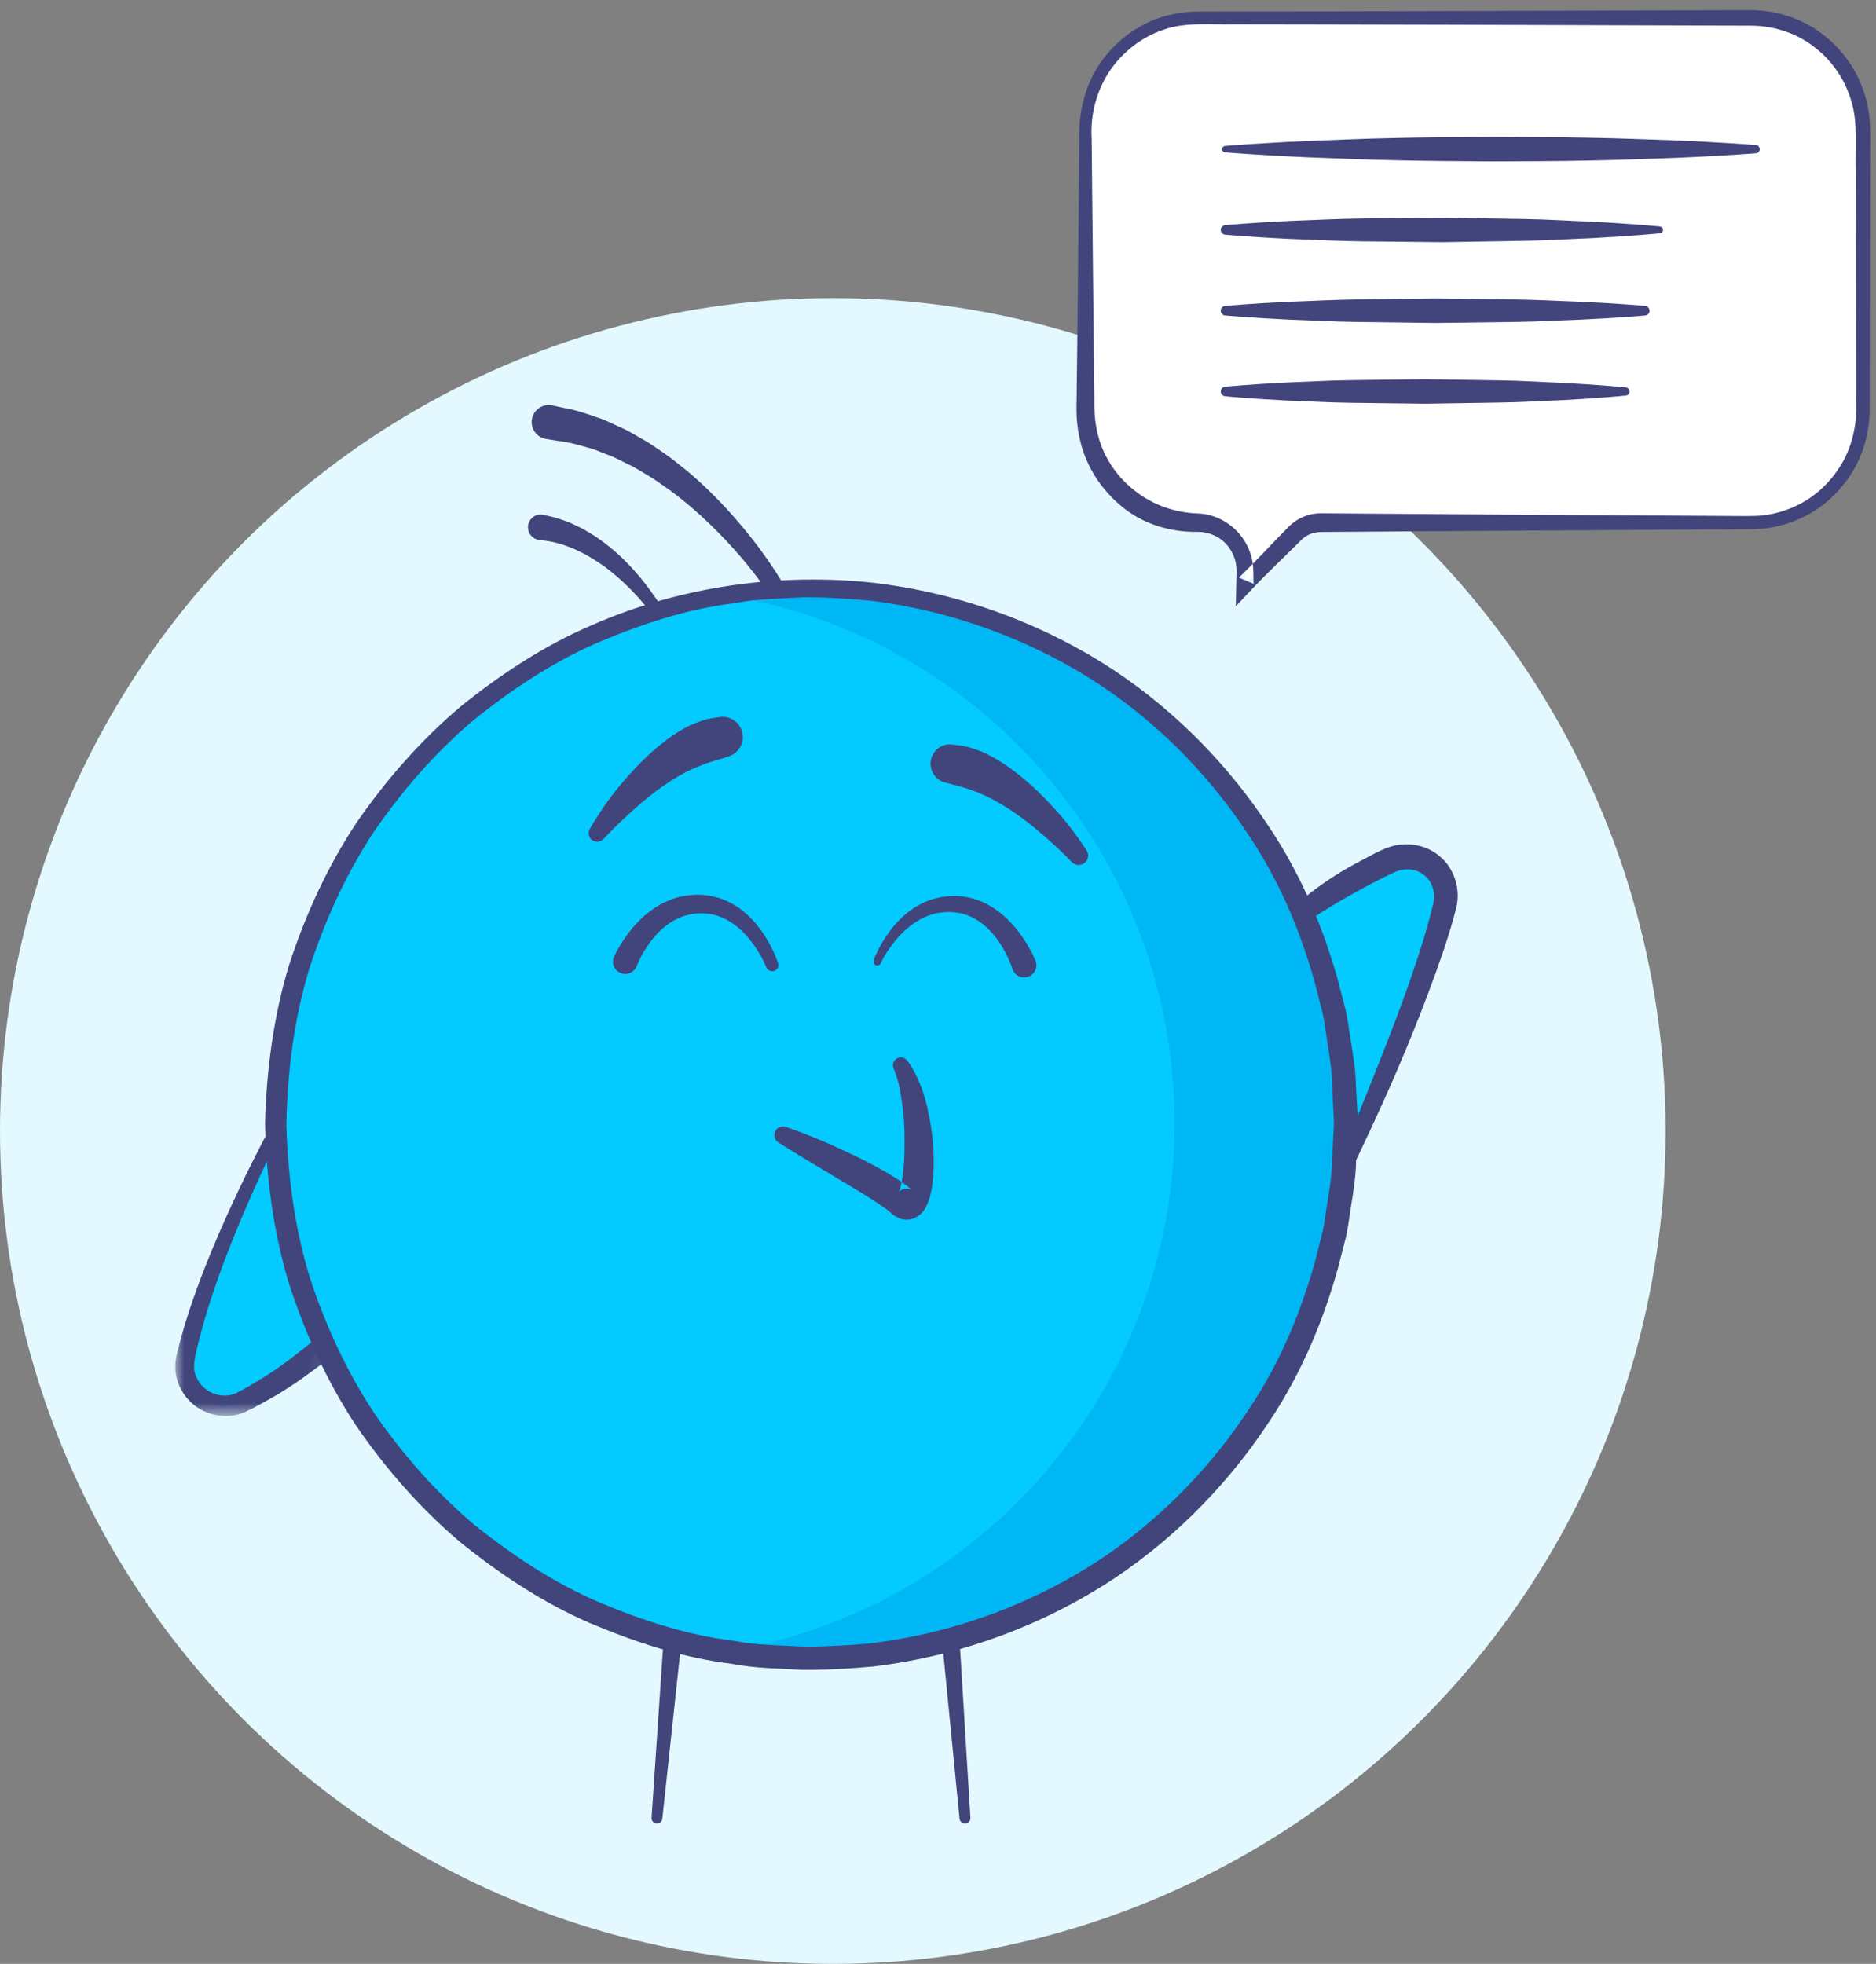 <?xml version="1.0" encoding="UTF-8"?>
<svg width="107px" height="112px" viewBox="0 0 107 112" version="1.1" xmlns="http://www.w3.org/2000/svg" xmlns:xlink="http://www.w3.org/1999/xlink">
    <rect x="0" y="0" width="107" height="112" fill="#808080" stroke="none"/>
    <!-- Generator: Sketch 46.2 (44496) - http://www.bohemiancoding.com/sketch -->
    <title>collect-feedback</title>
    <desc>Created with Sketch.</desc>
    <defs>
        <polygon id="path-1" points="0 0.776 0 17.254 8.917 17.254 8.917 0.776 3.78447928e-20 0.776"></polygon>
    </defs>
    <g id="Components" stroke="none" stroke-width="1" fill="none" fill-rule="evenodd">
        <g id="Homepage" transform="translate(-594, -1503)">
            <g id="Feedback-Management" transform="translate(0, 1272)">
                <g id="Illustration" transform="translate(128, 231)">
                    <g id="Group-38">
                        <g id="Group-9" transform="translate(352, 0)">
                            <g id="Group-4">
                                <g id="Group-37">
                                    <g id="collect-feedback" transform="translate(114, 0)">
                                        <circle id="Oval" fill="#E3F9FF" cx="47.5" cy="64.5" r="47.5"></circle>
                                        <g id="Group-56" transform="translate(61, 0)">
                                            <path d="M38.9,1.022 L7.267,1.022 C3.757,1.022 0.912,3.903 0.912,7.458 L0.912,23.373 C0.912,26.927 3.757,29.809 7.267,29.809 L7.267,29.809 C8.781,29.809 10.008,31.052 10.008,32.585 L10.008,33.297 L12.85,30.426 C13.242,30.031 13.771,29.809 14.324,29.809 L38.9,29.809 C42.409,29.809 45.254,26.927 45.254,23.373 L45.254,7.458 C45.254,3.903 42.409,1.022 38.9,1.022" id="Fill-35" fill="#FFFFFF"></path>
                                            <g id="Group-39" fill="#42457B">
                                                <path d="M38.9,0.578 C40.363,0.595 41.834,1.071 42.991,1.986 C44.165,2.878 45.028,4.172 45.416,5.601 C45.52,5.954 45.582,6.329 45.629,6.71 C45.655,7.05 45.676,7.434 45.67,7.779 L45.665,9.864 L45.655,14.036 L45.641,22.379 C45.633,23.058 45.674,23.786 45.536,24.523 C45.41,25.249 45.175,25.956 44.831,26.607 C44.126,27.892 43.029,28.97 41.695,29.566 C41.028,29.869 40.336,30.066 39.584,30.149 C38.9,30.199 38.175,30.184 37.505,30.192 L33.387,30.216 L25.149,30.266 L16.912,30.324 L14.852,30.338 L14.337,30.342 C14.202,30.343 14.079,30.36 13.952,30.388 C13.706,30.443 13.457,30.578 13.283,30.734 C12.329,31.697 11.299,32.648 10.357,33.651 L9.483,34.582 L9.515,33.297 L9.515,33.268 L9.531,32.638 C9.534,32.445 9.518,32.285 9.486,32.11 C9.414,31.77 9.266,31.448 9.056,31.173 C8.634,30.613 7.938,30.319 7.267,30.335 L7.267,30.335 C5.758,30.354 4.198,29.892 3.007,28.908 C1.814,27.942 0.935,26.577 0.595,25.074 C0.408,24.309 0.38,23.513 0.405,22.829 L0.43,20.699 L0.476,16.438 L0.561,7.918 C0.507,6.473 0.872,4.916 1.7,3.677 C2.531,2.441 3.759,1.472 5.17,1.006 C5.87,0.772 6.64,0.665 7.35,0.66 L9.453,0.656 L13.659,0.651 L22.074,0.631 L38.9,0.578 Z M38.9,1.465 L22.074,1.412 L13.659,1.393 L9.453,1.387 C8.05,1.415 6.613,1.251 5.391,1.688 C4.129,2.1 3.026,2.963 2.277,4.071 C1.541,5.199 1.182,6.524 1.264,7.918 L1.349,16.438 L1.395,20.699 L1.42,22.829 C1.41,23.563 1.463,24.199 1.626,24.812 C1.94,26.075 2.71,27.2 3.72,27.981 C4.722,28.784 5.98,29.229 7.267,29.283 L7.267,30.335 L7.267,29.283 C8.258,29.299 9.209,29.804 9.798,30.585 C10.097,30.973 10.31,31.43 10.412,31.913 C10.514,32.424 10.478,32.865 10.5,33.268 L10.502,33.297 L9.66,32.943 C10.664,31.984 11.572,30.966 12.57,29.972 C12.904,29.663 13.28,29.463 13.702,29.352 C13.908,29.299 14.129,29.274 14.337,29.276 L14.852,29.279 L16.912,29.295 L25.149,29.352 L33.387,29.402 L37.505,29.426 C38.207,29.423 38.857,29.456 39.544,29.398 C40.156,29.325 40.8,29.148 41.384,28.877 C42.568,28.345 43.537,27.381 44.161,26.24 C44.464,25.663 44.669,25.036 44.779,24.393 C44.9,23.76 44.862,23.087 44.867,22.379 L44.853,14.036 L44.844,9.864 C44.795,8.496 44.972,7.011 44.609,5.831 C44.262,4.582 43.503,3.453 42.473,2.679 C41.458,1.881 40.177,1.478 38.9,1.465 L38.9,1.465 Z" id="Fill-37"></path>
                                            </g>
                                            <path d="M9.206,8.022 L39.618,8.022" id="Fill-40" fill="#E8E7EE"></path>
                                            <path d="M8.871,8.323 C8.871,8.323 10.764,8.164 13.603,8.041 C15.023,7.994 16.679,7.909 18.452,7.875 C20.227,7.831 22.12,7.821 24.012,7.807 C25.905,7.814 27.797,7.817 29.572,7.856 C31.346,7.881 33.002,7.962 34.421,8.003 C37.261,8.116 39.153,8.272 39.153,8.272 C39.28,8.281 39.376,8.396 39.366,8.525 C39.356,8.643 39.265,8.732 39.153,8.742 C39.153,8.742 37.261,8.896 34.421,9.009 C33.002,9.05 31.346,9.131 29.572,9.158 C27.797,9.196 25.905,9.2 24.012,9.205 C22.12,9.193 20.227,9.182 18.452,9.137 C16.679,9.103 15.023,9.018 13.603,8.973 C10.764,8.85 8.871,8.689 8.871,8.689 C8.772,8.68 8.697,8.592 8.705,8.491 C8.714,8.4 8.784,8.33 8.871,8.323" id="Fill-42" fill="#42457B"></path>
                                            <path d="M9.206,13.622 L34.089,13.622" id="Fill-44" fill="#E8E7EE"></path>
                                            <path d="M8.871,12.841 C8.871,12.841 10.422,12.697 12.747,12.59 C13.91,12.555 15.267,12.474 16.72,12.46 C18.174,12.445 19.724,12.429 21.275,12.413 C22.826,12.438 24.376,12.464 25.83,12.488 C27.283,12.508 28.64,12.602 29.803,12.644 C32.128,12.763 33.679,12.918 33.679,12.918 C33.784,12.929 33.861,13.024 33.852,13.131 C33.842,13.226 33.767,13.297 33.679,13.306 C33.679,13.306 32.128,13.461 29.803,13.582 C28.64,13.624 27.283,13.716 25.83,13.736 C24.376,13.761 22.826,13.786 21.275,13.811 C19.724,13.796 18.174,13.779 16.72,13.764 C15.267,13.751 13.91,13.668 12.747,13.633 C10.422,13.528 8.871,13.384 8.871,13.384 C8.723,13.37 8.614,13.237 8.628,13.087 C8.64,12.954 8.744,12.852 8.871,12.841" id="Fill-46" fill="#42457B"></path>
                                            <path d="M9.206,17.822 L32.706,17.822" id="Fill-48" fill="#E8E7EE"></path>
                                            <path d="M8.871,17.447 C8.871,17.447 10.37,17.31 12.616,17.206 C13.74,17.171 15.05,17.093 16.455,17.076 C17.858,17.058 19.356,17.038 20.855,17.019 C22.352,17.038 23.85,17.056 25.255,17.075 C26.659,17.09 27.97,17.171 29.092,17.206 C31.34,17.308 32.837,17.447 32.837,17.447 C32.985,17.461 33.094,17.593 33.082,17.742 C33.069,17.875 32.964,17.978 32.837,17.99 C32.837,17.99 31.34,18.127 29.092,18.231 C27.97,18.266 26.659,18.347 25.255,18.361 C23.85,18.379 22.352,18.399 20.855,18.417 C19.356,18.399 17.858,18.379 16.455,18.361 C15.05,18.344 13.74,18.265 12.616,18.23 C10.37,18.126 8.871,17.99 8.871,17.99 C8.723,17.976 8.614,17.843 8.628,17.693 C8.639,17.56 8.744,17.458 8.871,17.447" id="Fill-50" fill="#42457B"></path>
                                            <path d="M9.206,22.022 L31.324,22.022" id="Fill-52" fill="#E8E7EE"></path>
                                            <path d="M8.871,22.053 C8.871,22.053 10.301,21.913 12.443,21.808 C13.515,21.773 14.766,21.692 16.105,21.678 C17.445,21.661 18.874,21.643 20.302,21.625 C21.731,21.647 23.161,21.669 24.5,21.69 C25.84,21.707 27.089,21.795 28.162,21.833 C30.305,21.945 31.734,22.092 31.734,22.092 C31.861,22.105 31.952,22.22 31.94,22.348 C31.929,22.46 31.84,22.546 31.734,22.557 C31.734,22.557 30.305,22.704 28.162,22.815 C27.089,22.854 25.84,22.941 24.5,22.957 C23.161,22.978 21.731,23.001 20.302,23.023 C18.874,23.006 17.445,22.988 16.105,22.971 C14.766,22.956 13.515,22.876 12.443,22.841 C10.301,22.736 8.871,22.596 8.871,22.596 C8.723,22.581 8.616,22.448 8.629,22.298 C8.642,22.166 8.745,22.066 8.871,22.053" id="Fill-54" fill="#42457B"></path>
                                        </g>
                                        <g id="Group-34" transform="translate(10, 23)">
                                            <path d="M66.768,41.065 C66.768,57.925 53.104,71.594 36.247,71.594 C19.39,71.594 5.725,57.925 5.725,41.065 C5.725,24.204 19.39,10.536 36.247,10.536 C53.104,10.536 66.768,24.204 66.768,41.065" id="Fill-1" fill="#03CAFF"></path>
                                            <path d="M66.666,43.585 C66.666,43.585 71.017,34.203 72.395,28.717 C72.872,26.814 71.053,25.194 69.119,26.131 C67.184,27.068 65.682,27.968 64.123,29.158" id="Fill-3" fill="#03CAFF"></path>
                                            <path d="M5.726,41.434 C5.726,41.434 1.762,48.887 0.581,54.419 C0.172,56.338 2.227,57.828 3.947,56.885 C5.836,55.852 6.6,55.328 8.498,53.823" id="Fill-5" fill="#03CAFF"></path>
                                            <path d="M36.247,10.537 C34.583,10.537 32.952,10.675 31.36,10.93 C45.892,13.271 56.995,25.869 56.995,41.065 C56.995,56.261 45.892,68.859 31.36,71.199 C32.952,71.456 34.583,71.594 36.247,71.594 C53.104,71.594 66.769,57.926 66.769,41.065 C66.769,24.205 53.104,10.537 36.247,10.537" id="Fill-7" fill="#00B7F6"></path>
                                            <path d="M66.082,41.065 C66.082,41.065 66.049,40.333 65.985,38.962 C65.985,38.272 65.866,37.434 65.708,36.449 C65.627,35.959 65.576,35.424 65.456,34.866 C65.316,34.313 65.166,33.725 65.009,33.103 C64.32,30.645 63.245,27.669 61.254,24.683 C59.301,21.696 56.548,18.629 52.885,16.156 C49.234,13.708 44.652,11.877 39.669,11.261 C38.422,11.147 37.053,11.054 35.807,11.066 C34.511,11.149 33.189,11.138 31.882,11.402 C29.239,11.722 26.632,12.574 24.096,13.646 C21.56,14.745 19.201,16.307 16.992,18.085 C14.82,19.923 12.922,22.107 11.286,24.493 C9.696,26.919 8.484,29.595 7.596,32.383 C6.765,35.216 6.399,38.057 6.332,41.096 C6.408,43.971 6.789,46.944 7.631,49.736 C8.529,52.518 9.75,55.183 11.346,57.596 C12.988,59.971 14.891,62.139 17.058,63.966 C19.266,65.731 21.618,67.28 24.148,68.369 C26.667,69.429 29.29,70.274 31.885,70.581 C33.151,70.837 34.519,70.828 35.832,70.909 C37.074,70.913 38.388,70.834 39.628,70.723 C44.635,70.122 49.171,68.317 52.828,65.887 C56.485,63.433 59.242,60.386 61.203,57.412 C63.201,54.44 64.284,51.472 64.981,49.02 C65.14,48.4 65.291,47.812 65.433,47.259 C65.555,46.704 65.606,46.179 65.689,45.694 C65.849,44.727 65.972,43.897 65.976,43.181 C66.046,41.779 66.084,41.03 66.084,41.03 L66.082,41.065 Z M67.454,41.1 C67.454,41.1 67.416,41.848 67.343,43.251 C67.34,43.945 67.216,44.829 67.044,45.872 C66.958,46.39 66.898,46.957 66.769,47.541 C66.621,48.119 66.462,48.733 66.296,49.383 C65.566,51.948 64.425,55.05 62.335,58.156 C60.284,61.263 57.399,64.443 53.576,67.004 C49.754,69.541 45.008,71.425 39.778,72.045 C38.461,72.161 37.158,72.244 35.765,72.233 C34.443,72.148 33.124,72.159 31.731,71.888 C28.948,71.549 26.263,70.67 23.622,69.555 C20.986,68.411 18.533,66.792 16.239,64.943 C13.982,63.035 12.004,60.772 10.3,58.291 C8.642,55.775 7.375,52.994 6.448,50.095 C5.578,47.157 5.185,44.15 5.119,41.034 C5.193,38.082 5.602,34.944 6.483,32.046 C7.42,29.154 8.696,26.383 10.36,23.878 C12.069,21.41 14.053,19.164 16.304,17.266 C18.597,15.428 21.044,13.822 23.673,12.69 C28.895,10.376 34.592,9.68 39.738,10.229 C44.992,10.837 49.691,12.694 53.518,15.212 C57.336,17.752 60.224,20.915 62.282,24.009 C64.379,27.101 65.53,30.194 66.268,32.755 C66.437,33.403 66.596,34.017 66.747,34.593 C66.877,35.174 66.937,35.733 67.026,36.244 C67.199,37.272 67.328,38.148 67.335,38.867 C67.413,40.301 67.455,41.065 67.455,41.065 L67.454,41.1 Z" id="Fill-9" fill="#42457B"></path>
                                            <path d="M23.639,24.272 C23.639,24.272 23.939,23.744 24.442,23.008 C24.946,22.266 25.704,21.338 26.569,20.466 C27.433,19.602 28.439,18.8 29.362,18.366 C29.833,18.161 30.238,18.017 30.552,17.972 C30.859,17.923 31.035,17.895 31.035,17.895 C31.663,17.796 32.254,18.226 32.353,18.856 C32.442,19.423 32.102,19.958 31.574,20.131 L31.377,20.195 C31.377,20.195 31.271,20.23 31.084,20.292 C30.897,20.322 30.626,20.441 30.284,20.533 C29.947,20.672 29.531,20.817 29.097,21.044 C28.666,21.279 28.205,21.553 27.761,21.871 C26.865,22.498 26.035,23.258 25.421,23.839 C24.802,24.427 24.432,24.84 24.432,24.84 C24.252,25.043 23.942,25.061 23.74,24.881 C23.564,24.724 23.528,24.469 23.639,24.272" id="Fill-11" fill="#42457B"></path>
                                            <path d="M51.126,26.159 C51.126,26.159 50.75,25.754 50.122,25.18 C49.499,24.613 48.653,23.874 47.744,23.267 C47.293,22.957 46.827,22.693 46.39,22.468 C45.949,22.25 45.532,22.108 45.189,21.978 C44.841,21.891 44.565,21.782 44.374,21.757 C44.182,21.704 44.072,21.673 44.072,21.673 L43.889,21.623 C43.3,21.461 42.954,20.851 43.116,20.261 C43.265,19.722 43.787,19.387 44.326,19.458 C44.326,19.458 44.501,19.482 44.806,19.521 C45.119,19.556 45.527,19.685 46.002,19.869 C46.464,20.066 46.958,20.358 47.452,20.691 C47.935,21.036 48.425,21.422 48.875,21.837 C49.778,22.666 50.576,23.563 51.116,24.278 C51.652,24.987 51.979,25.503 51.979,25.503 C52.138,25.755 52.063,26.089 51.811,26.248 C51.588,26.389 51.299,26.346 51.126,26.159" id="Fill-13" fill="#42457B"></path>
                                            <path d="M34.813,41.263 C34.813,41.263 35.809,41.591 37.241,42.216 C37.952,42.542 38.79,42.906 39.662,43.37 C40.098,43.606 40.552,43.843 41.004,44.135 C41.229,44.273 41.462,44.437 41.697,44.606 L41.987,44.845 C42.03,44.891 42.157,44.947 41.935,44.827 C41.796,44.768 41.596,44.778 41.468,44.831 C41.211,44.956 41.257,45.032 41.268,44.968 C41.288,44.937 41.321,44.853 41.346,44.766 C41.399,44.586 41.444,44.368 41.473,44.145 C41.532,43.697 41.574,43.225 41.585,42.769 C41.604,41.855 41.589,40.983 41.496,40.256 C41.402,39.528 41.307,38.927 41.179,38.538 C41.061,38.143 40.968,37.937 40.968,37.937 C40.866,37.712 40.965,37.446 41.191,37.344 C41.375,37.26 41.586,37.31 41.713,37.454 L41.719,37.461 C41.719,37.461 41.917,37.687 42.153,38.127 C42.381,38.567 42.666,39.208 42.851,40.006 C43.037,40.802 43.212,41.736 43.246,42.758 C43.26,43.271 43.27,43.803 43.2,44.364 C43.17,44.644 43.122,44.933 43.038,45.248 C42.994,45.409 42.945,45.571 42.847,45.769 C42.752,45.938 42.636,46.238 42.146,46.474 C41.905,46.586 41.558,46.592 41.304,46.486 C40.955,46.329 40.986,46.297 40.926,46.265 L40.623,46.011 C40.44,45.877 40.256,45.741 40.05,45.611 C39.65,45.35 39.236,45.086 38.83,44.843 C38.008,44.35 37.241,43.891 36.584,43.497 C35.259,42.708 34.387,42.149 34.387,42.149 C34.158,42.001 34.091,41.694 34.239,41.465 C34.364,41.271 34.604,41.194 34.813,41.263" id="Fill-15" fill="#42457B"></path>
                                            <path d="M25.017,31.582 C25.012,31.596 25.105,31.374 25.27,31.083 C25.441,30.785 25.699,30.368 26.08,29.917 C26.461,29.468 26.971,28.975 27.638,28.596 C27.972,28.408 28.343,28.26 28.734,28.152 C29.146,28.06 29.505,28.015 29.98,28.028 C30.161,28.05 30.326,28.057 30.521,28.091 C30.731,28.142 30.954,28.184 31.143,28.255 C31.52,28.397 31.87,28.578 32.172,28.8 C32.779,29.236 33.215,29.765 33.533,30.236 C33.851,30.709 34.057,31.132 34.188,31.434 C34.319,31.736 34.381,31.928 34.381,31.928 C34.439,32.116 34.336,32.317 34.147,32.375 C33.967,32.433 33.773,32.336 33.706,32.16 C33.706,32.16 33.65,32.014 33.516,31.748 C33.381,31.486 33.171,31.113 32.866,30.712 C32.561,30.314 32.156,29.887 31.651,29.571 C31.402,29.408 31.123,29.289 30.836,29.198 C30.693,29.153 30.56,29.145 30.425,29.109 C30.27,29.091 30.075,29.091 29.901,29.079 C29.659,29.095 29.309,29.145 29.037,29.229 C28.754,29.328 28.486,29.452 28.244,29.609 C27.76,29.924 27.376,30.338 27.088,30.722 C26.799,31.109 26.604,31.469 26.479,31.722 C26.352,31.984 26.316,32.097 26.31,32.11 C26.164,32.467 25.756,32.638 25.4,32.493 C25.043,32.347 24.872,31.94 25.017,31.582" id="Fill-17" fill="#42457B"></path>
                                            <path d="M39.83,31.763 C39.83,31.763 40.063,31.045 40.724,30.136 C41.056,29.685 41.509,29.187 42.12,28.784 C42.426,28.585 42.772,28.42 43.144,28.291 C43.532,28.18 43.885,28.11 44.344,28.097 C44.527,28.106 44.693,28.1 44.889,28.121 C45.097,28.16 45.322,28.188 45.514,28.248 C45.9,28.366 46.267,28.528 46.587,28.731 C47.233,29.136 47.716,29.649 48.076,30.111 C48.435,30.578 48.677,31.001 48.836,31.305 C48.992,31.608 49.068,31.802 49.072,31.816 C49.199,32.181 49.005,32.579 48.64,32.705 C48.276,32.83 47.878,32.638 47.752,32.273 C47.762,32.312 47.588,31.659 47.061,30.836 C46.799,30.43 46.441,29.988 45.975,29.638 C45.745,29.46 45.482,29.319 45.202,29.206 C45.065,29.149 44.935,29.128 44.798,29.079 C44.642,29.047 44.449,29.034 44.276,29.012 C44.019,29.001 43.662,29.025 43.367,29.089 C43.064,29.169 42.771,29.275 42.501,29.421 C41.961,29.713 41.52,30.12 41.183,30.504 C40.509,31.284 40.237,31.93 40.237,31.93 C40.189,32.04 40.061,32.093 39.949,32.045 C39.844,32.001 39.791,31.883 39.826,31.777 L39.83,31.763 Z" id="Fill-19" fill="#42457B"></path>
                                            <path d="M66.278,43.406 C66.278,43.406 66.955,41.858 67.898,39.505 C68.835,37.153 70.119,34.019 71.115,30.82 C71.355,30.038 71.603,29.178 71.76,28.468 C71.887,27.838 71.659,27.252 71.23,26.907 C70.803,26.559 70.239,26.5 69.736,26.664 C69.517,26.742 69.184,26.903 68.881,27.055 C68.583,27.207 68.296,27.355 68.019,27.498 C66.927,28.087 66.038,28.602 65.428,28.993 C64.816,29.386 64.467,29.609 64.467,29.609 L63.779,28.707 C63.779,28.707 64.114,28.432 64.699,27.95 C65.301,27.488 66.191,26.851 67.338,26.235 C67.625,26.083 67.924,25.925 68.234,25.762 C68.543,25.605 68.84,25.438 69.311,25.283 C70.185,25.006 71.33,25.142 72.127,25.843 C72.941,26.507 73.309,27.701 73.076,28.703 C72.856,29.618 72.606,30.38 72.333,31.212 C71.23,34.459 69.908,37.59 68.86,39.917 C67.806,42.238 67.054,43.765 67.054,43.765 L66.278,43.406 Z" id="Fill-21" fill="#42457B"></path>
                                            <path d="M33.74,10.694 C33.74,10.694 33.201,9.873 32.221,8.729 C31.245,7.596 29.842,6.163 28.256,4.993 C27.848,4.719 27.463,4.411 27.047,4.17 C26.632,3.93 26.241,3.661 25.826,3.475 C25.419,3.277 25.036,3.06 24.645,2.929 C24.257,2.792 23.908,2.609 23.559,2.534 C22.875,2.327 22.302,2.193 21.892,2.152 C21.487,2.088 21.255,2.05 21.255,2.05 L21.145,2.032 C20.613,1.947 20.253,1.447 20.338,0.916 C20.423,0.386 20.921,0.024 21.453,0.109 C21.469,0.112 21.488,0.115 21.505,0.119 C21.505,0.119 21.773,0.178 22.244,0.278 C22.721,0.358 23.377,0.551 24.144,0.833 C24.539,0.946 24.922,1.168 25.348,1.351 C25.779,1.528 26.189,1.788 26.626,2.035 C27.072,2.27 27.482,2.584 27.918,2.874 C28.354,3.163 28.749,3.515 29.169,3.837 C30.791,5.188 32.165,6.771 33.113,8.01 C34.054,9.244 34.586,10.163 34.586,10.163 C34.727,10.4 34.651,10.708 34.413,10.849 C34.186,10.984 33.888,10.91 33.74,10.694" id="Fill-23" fill="#42457B"></path>
                                            <path d="M27.284,12.16 C27.284,12.16 26.995,11.737 26.471,11.148 C25.951,10.565 25.205,9.829 24.37,9.237 C23.95,8.947 23.521,8.676 23.098,8.475 C22.886,8.377 22.688,8.27 22.485,8.205 C22.284,8.14 22.104,8.047 21.925,8.014 C21.224,7.804 20.745,7.814 20.748,7.792 C20.35,7.74 20.07,7.376 20.12,6.978 C20.172,6.578 20.536,6.298 20.934,6.349 C20.934,6.349 21.081,6.383 21.335,6.441 C21.593,6.489 21.946,6.598 22.358,6.756 C22.57,6.821 22.774,6.943 23.002,7.045 C23.232,7.144 23.451,7.286 23.683,7.422 C24.145,7.698 24.596,8.045 25.026,8.406 C26.744,9.876 27.845,11.808 27.845,11.808 C27.936,11.968 27.882,12.17 27.722,12.261 C27.572,12.347 27.38,12.301 27.284,12.16" id="Fill-25" fill="#42457B"></path>
                                            <path d="M28.865,70.608 L27.776,80.722 C27.758,80.891 27.605,81.012 27.436,80.994 C27.272,80.977 27.152,80.832 27.163,80.668 L27.848,70.518 C27.868,70.238 28.111,70.025 28.391,70.043 C28.673,70.063 28.886,70.306 28.866,70.588 C28.866,70.594 28.865,70.602 28.865,70.608" id="Fill-27" fill="#42457B"></path>
                                            <path d="M44.729,70.523 L45.349,80.669 C45.359,80.841 45.229,80.989 45.057,80.999 C44.89,81.01 44.746,80.885 44.729,80.72 L43.734,70.603 C43.706,70.328 43.907,70.084 44.182,70.057 C44.456,70.029 44.701,70.23 44.728,70.505 C44.728,70.511 44.729,70.518 44.729,70.523" id="Fill-29" fill="#42457B"></path>
                                            <g id="Group-33" transform="translate(0, 40.5)">
                                                <mask id="mask-2" fill="white">
                                                    <use xlink:href="#path-1"></use>
                                                </mask>
                                                <g id="Clip-32"></g>
                                                <path d="M6.024,1.091 C6.024,1.091 5.321,2.457 4.38,4.567 C3.451,6.676 2.263,9.531 1.469,12.472 C1.291,13.197 1.041,13.991 1.072,14.549 C1.131,15.117 1.499,15.63 1.989,15.886 C2.482,16.139 3.045,16.153 3.494,15.938 C3.983,15.695 4.582,15.328 5.04,15.046 C5.995,14.451 6.731,13.871 7.257,13.455 C7.778,13.033 8.077,12.792 8.077,12.792 L8.917,13.852 C8.917,13.852 8.607,14.088 8.064,14.501 C7.52,14.909 6.717,15.507 5.685,16.11 C5.145,16.416 4.67,16.705 3.959,17.034 C3.197,17.371 2.22,17.322 1.439,16.878 C0.659,16.44 0.07,15.589 0.003,14.628 C-0.007,14.356 0.009,14.111 0.044,13.947 C0.086,13.68 0.139,13.544 0.185,13.338 C0.278,12.954 0.379,12.574 0.497,12.198 C1.4,9.187 2.676,6.347 3.672,4.242 C4.677,2.14 5.428,0.776 5.428,0.776 L6.024,1.091 Z" id="Fill-31" fill="#42457B" mask="url(#mask-2)"></path>
                                            </g>
                                        </g>
                                        <g id="compass" transform="translate(29, 40)"></g>
                                    </g>
                                </g>
                            </g>
                        </g>
                    </g>
                </g>
            </g>
        </g>
    </g>
</svg>